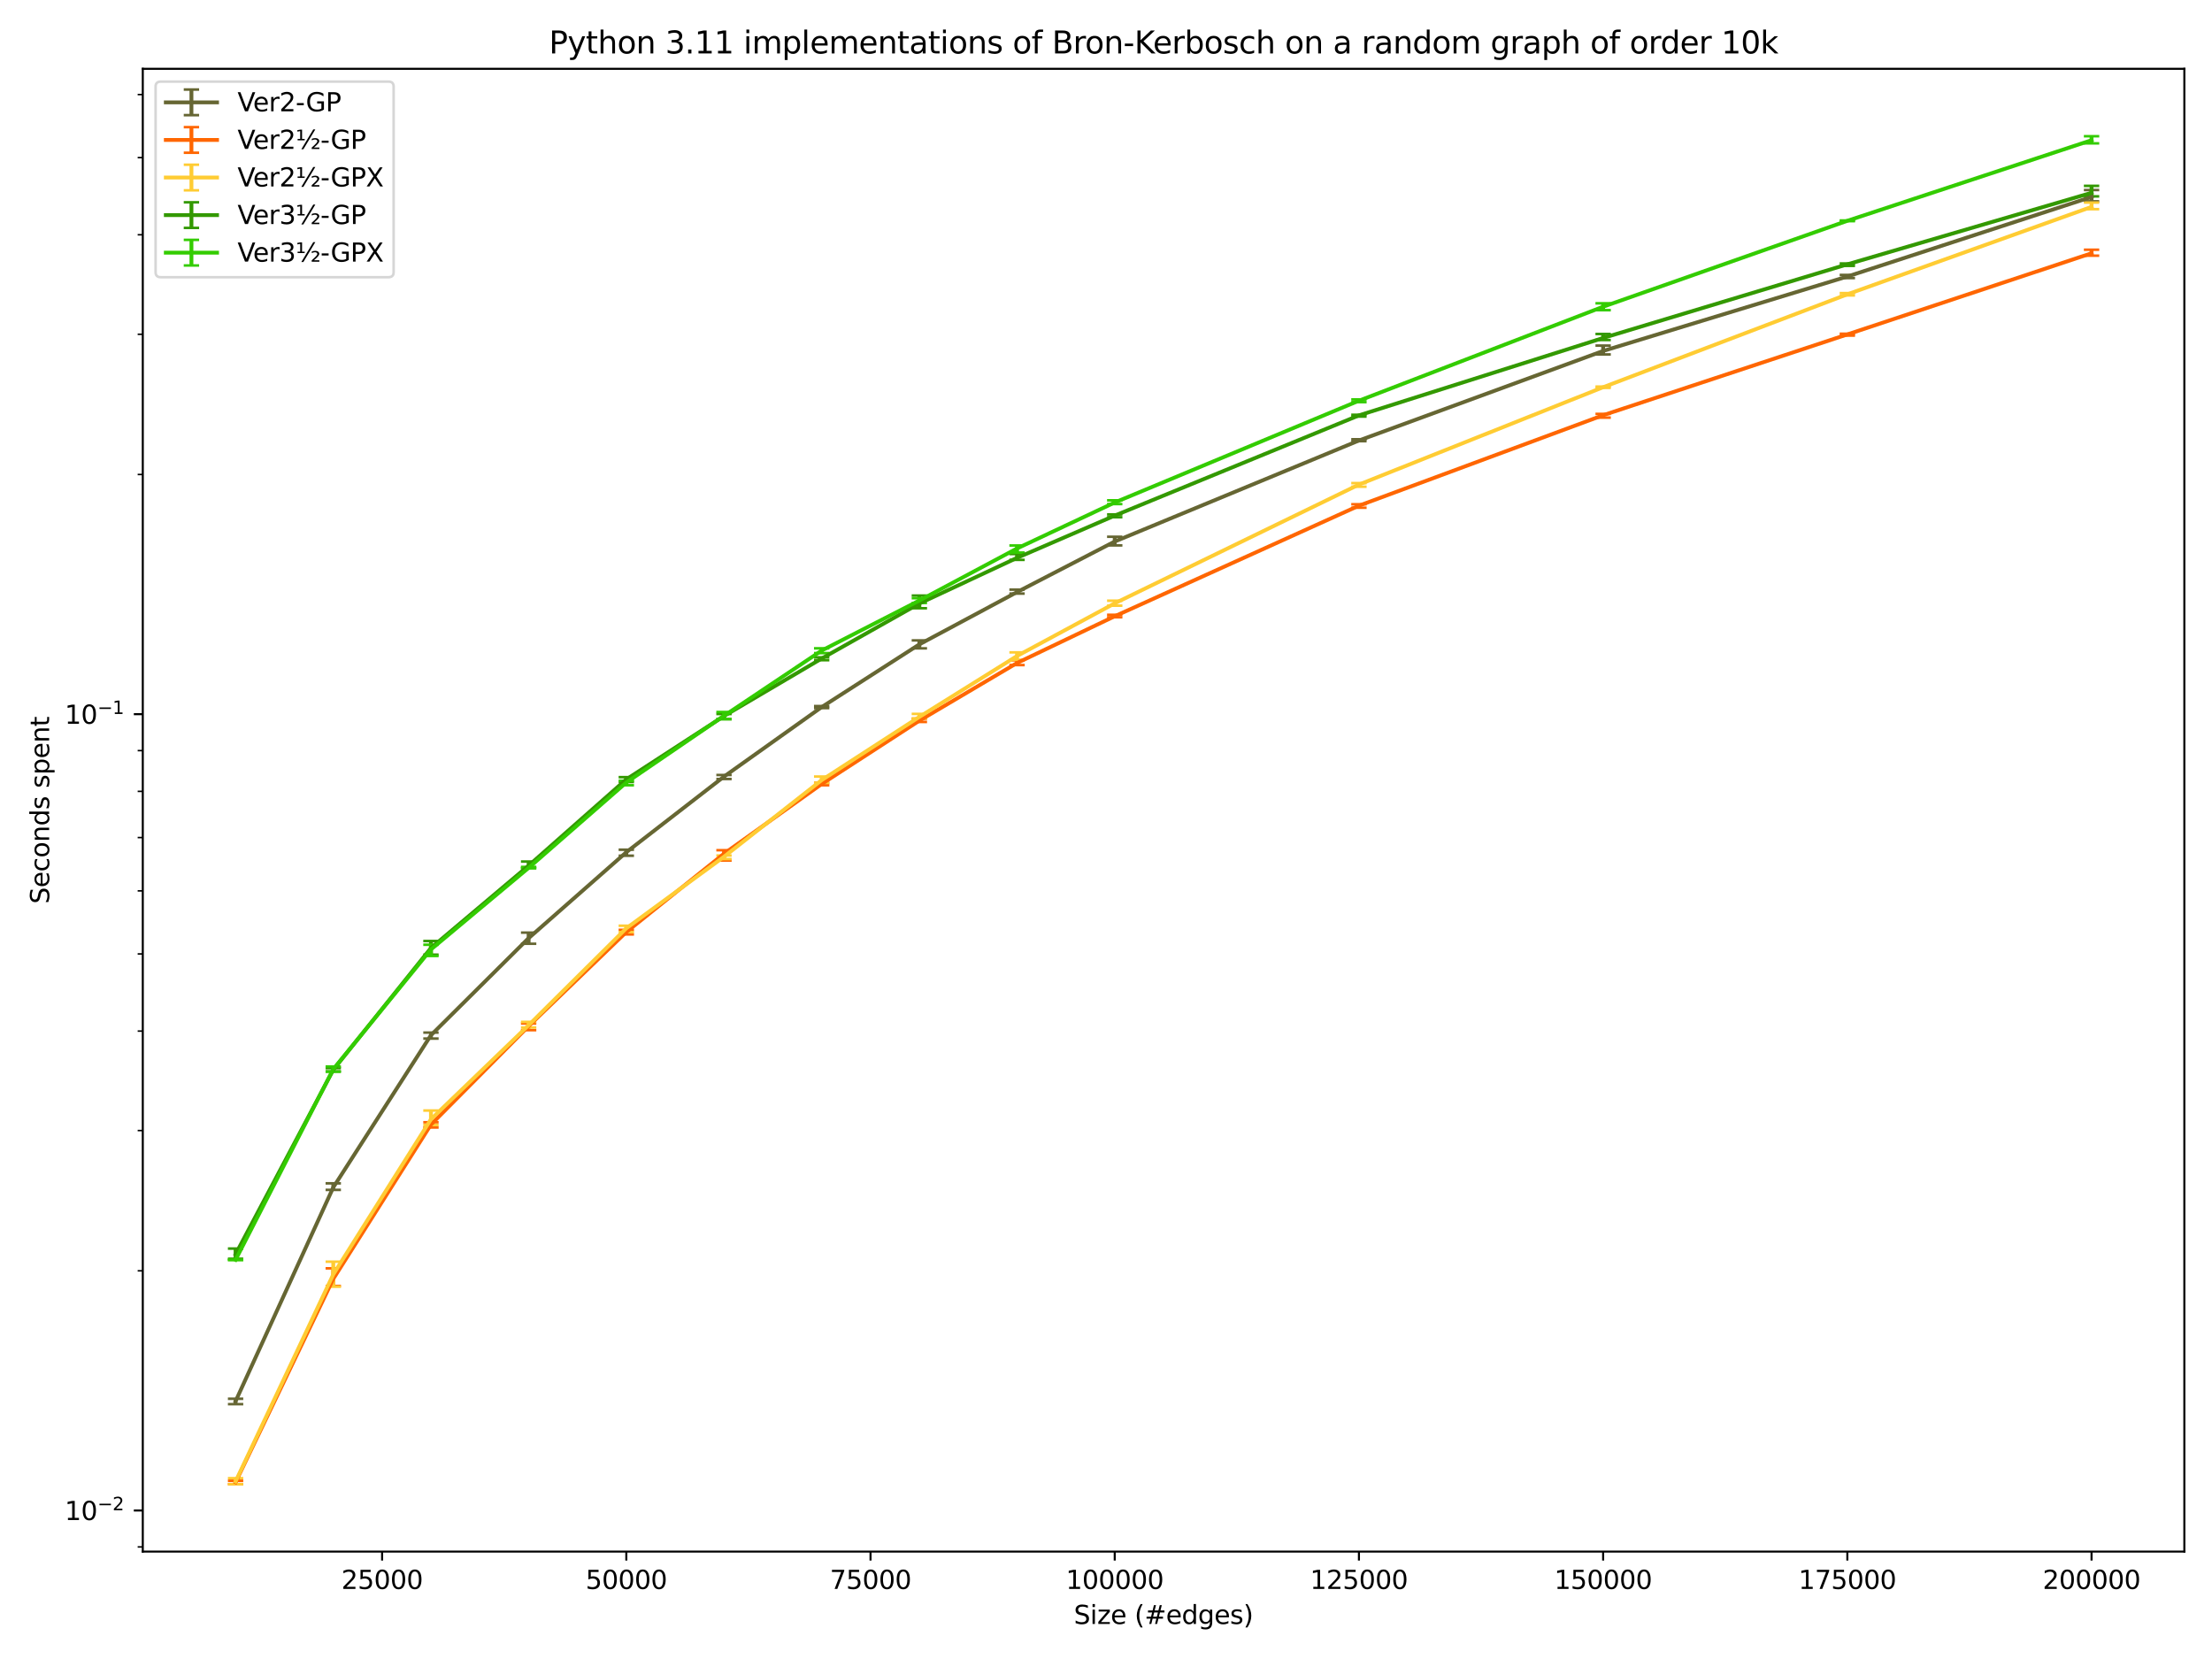<?xml version="1.0" encoding="utf-8" standalone="no"?>
<!DOCTYPE svg PUBLIC "-//W3C//DTD SVG 1.1//EN"
  "http://www.w3.org/Graphics/SVG/1.1/DTD/svg11.dtd">
<svg xmlns:xlink="http://www.w3.org/1999/xlink" width="864pt" height="648pt" viewBox="0 0 864 648" xmlns="http://www.w3.org/2000/svg" version="1.1">
 <defs>
  <style type="text/css">*{stroke-linejoin: round; stroke-linecap: butt}</style>
 </defs>
 <g id="figure_1">
  <g id="patch_1">
   <path d="M 0 648 
L 864 648 
L 864 0 
L 0 0 
z
" style="fill: #ffffff"/>
  </g>
  <g id="axes_1">
   <g id="patch_2">
    <path d="M 55.772 606.04 
L 853.2 606.04 
L 853.2 26.88 
L 55.772 26.88 
z
" style="fill: #ffffff"/>
   </g>
   <g id="matplotlib.axis_1">
    <g id="xtick_1">
     <g id="line2d_1">
      <defs>
       <path id="mc74f61fcfc" d="M 0 0 
L 0 3.5 
" style="stroke: #000000; stroke-width: 0.8"/>
      </defs>
      <g>
       <use xlink:href="#mc74f61fcfc" x="149.25" y="606.04" style="stroke: #000000; stroke-width: 0.8"/>
      </g>
     </g>
     <g id="text_1">
      <!-- 25000 -->
      <g transform="translate(133.344 620.638) scale(0.1 -0.1)">
       <defs>
        <path id="DejaVuSans-32" d="M 1228 531 
L 3431 531 
L 3431 0 
L 469 0 
L 469 531 
Q 828 903 1448 1529 
Q 2069 2156 2228 2338 
Q 2531 2678 2651 2914 
Q 2772 3150 2772 3378 
Q 2772 3750 2511 3984 
Q 2250 4219 1831 4219 
Q 1534 4219 1204 4116 
Q 875 4013 500 3803 
L 500 4441 
Q 881 4594 1212 4672 
Q 1544 4750 1819 4750 
Q 2544 4750 2975 4387 
Q 3406 4025 3406 3419 
Q 3406 3131 3298 2873 
Q 3191 2616 2906 2266 
Q 2828 2175 2409 1742 
Q 1991 1309 1228 531 
z
" transform="scale(0.016)"/>
        <path id="DejaVuSans-35" d="M 691 4666 
L 3169 4666 
L 3169 4134 
L 1269 4134 
L 1269 2991 
Q 1406 3038 1543 3061 
Q 1681 3084 1819 3084 
Q 2600 3084 3056 2656 
Q 3513 2228 3513 1497 
Q 3513 744 3044 326 
Q 2575 -91 1722 -91 
Q 1428 -91 1123 -41 
Q 819 9 494 109 
L 494 744 
Q 775 591 1075 516 
Q 1375 441 1709 441 
Q 2250 441 2565 725 
Q 2881 1009 2881 1497 
Q 2881 1984 2565 2268 
Q 2250 2553 1709 2553 
Q 1456 2553 1204 2497 
Q 953 2441 691 2322 
L 691 4666 
z
" transform="scale(0.016)"/>
        <path id="DejaVuSans-30" d="M 2034 4250 
Q 1547 4250 1301 3770 
Q 1056 3291 1056 2328 
Q 1056 1369 1301 889 
Q 1547 409 2034 409 
Q 2525 409 2770 889 
Q 3016 1369 3016 2328 
Q 3016 3291 2770 3770 
Q 2525 4250 2034 4250 
z
M 2034 4750 
Q 2819 4750 3233 4129 
Q 3647 3509 3647 2328 
Q 3647 1150 3233 529 
Q 2819 -91 2034 -91 
Q 1250 -91 836 529 
Q 422 1150 422 2328 
Q 422 3509 836 4129 
Q 1250 4750 2034 4750 
z
" transform="scale(0.016)"/>
       </defs>
       <use xlink:href="#DejaVuSans-32"/>
       <use xlink:href="#DejaVuSans-35" x="63.623"/>
       <use xlink:href="#DejaVuSans-30" x="127.246"/>
       <use xlink:href="#DejaVuSans-30" x="190.869"/>
       <use xlink:href="#DejaVuSans-30" x="254.492"/>
      </g>
     </g>
    </g>
    <g id="xtick_2">
     <g id="line2d_2">
      <g>
       <use xlink:href="#mc74f61fcfc" x="244.637" y="606.04" style="stroke: #000000; stroke-width: 0.8"/>
      </g>
     </g>
     <g id="text_2">
      <!-- 50000 -->
      <g transform="translate(228.73 620.638) scale(0.1 -0.1)">
       <use xlink:href="#DejaVuSans-35"/>
       <use xlink:href="#DejaVuSans-30" x="63.623"/>
       <use xlink:href="#DejaVuSans-30" x="127.246"/>
       <use xlink:href="#DejaVuSans-30" x="190.869"/>
       <use xlink:href="#DejaVuSans-30" x="254.492"/>
      </g>
     </g>
    </g>
    <g id="xtick_3">
     <g id="line2d_3">
      <g>
       <use xlink:href="#mc74f61fcfc" x="340.023" y="606.04" style="stroke: #000000; stroke-width: 0.8"/>
      </g>
     </g>
     <g id="text_3">
      <!-- 75000 -->
      <g transform="translate(324.116 620.638) scale(0.1 -0.1)">
       <defs>
        <path id="DejaVuSans-37" d="M 525 4666 
L 3525 4666 
L 3525 4397 
L 1831 0 
L 1172 0 
L 2766 4134 
L 525 4134 
L 525 4666 
z
" transform="scale(0.016)"/>
       </defs>
       <use xlink:href="#DejaVuSans-37"/>
       <use xlink:href="#DejaVuSans-35" x="63.623"/>
       <use xlink:href="#DejaVuSans-30" x="127.246"/>
       <use xlink:href="#DejaVuSans-30" x="190.869"/>
       <use xlink:href="#DejaVuSans-30" x="254.492"/>
      </g>
     </g>
    </g>
    <g id="xtick_4">
     <g id="line2d_4">
      <g>
       <use xlink:href="#mc74f61fcfc" x="435.409" y="606.04" style="stroke: #000000; stroke-width: 0.8"/>
      </g>
     </g>
     <g id="text_4">
      <!-- 100000 -->
      <g transform="translate(416.321 620.638) scale(0.1 -0.1)">
       <defs>
        <path id="DejaVuSans-31" d="M 794 531 
L 1825 531 
L 1825 4091 
L 703 3866 
L 703 4441 
L 1819 4666 
L 2450 4666 
L 2450 531 
L 3481 531 
L 3481 0 
L 794 0 
L 794 531 
z
" transform="scale(0.016)"/>
       </defs>
       <use xlink:href="#DejaVuSans-31"/>
       <use xlink:href="#DejaVuSans-30" x="63.623"/>
       <use xlink:href="#DejaVuSans-30" x="127.246"/>
       <use xlink:href="#DejaVuSans-30" x="190.869"/>
       <use xlink:href="#DejaVuSans-30" x="254.492"/>
       <use xlink:href="#DejaVuSans-30" x="318.115"/>
      </g>
     </g>
    </g>
    <g id="xtick_5">
     <g id="line2d_5">
      <g>
       <use xlink:href="#mc74f61fcfc" x="530.795" y="606.04" style="stroke: #000000; stroke-width: 0.8"/>
      </g>
     </g>
     <g id="text_5">
      <!-- 125000 -->
      <g transform="translate(511.707 620.638) scale(0.1 -0.1)">
       <use xlink:href="#DejaVuSans-31"/>
       <use xlink:href="#DejaVuSans-32" x="63.623"/>
       <use xlink:href="#DejaVuSans-35" x="127.246"/>
       <use xlink:href="#DejaVuSans-30" x="190.869"/>
       <use xlink:href="#DejaVuSans-30" x="254.492"/>
       <use xlink:href="#DejaVuSans-30" x="318.115"/>
      </g>
     </g>
    </g>
    <g id="xtick_6">
     <g id="line2d_6">
      <g>
       <use xlink:href="#mc74f61fcfc" x="626.181" y="606.04" style="stroke: #000000; stroke-width: 0.8"/>
      </g>
     </g>
     <g id="text_6">
      <!-- 150000 -->
      <g transform="translate(607.094 620.638) scale(0.1 -0.1)">
       <use xlink:href="#DejaVuSans-31"/>
       <use xlink:href="#DejaVuSans-35" x="63.623"/>
       <use xlink:href="#DejaVuSans-30" x="127.246"/>
       <use xlink:href="#DejaVuSans-30" x="190.869"/>
       <use xlink:href="#DejaVuSans-30" x="254.492"/>
       <use xlink:href="#DejaVuSans-30" x="318.115"/>
      </g>
     </g>
    </g>
    <g id="xtick_7">
     <g id="line2d_7">
      <g>
       <use xlink:href="#mc74f61fcfc" x="721.567" y="606.04" style="stroke: #000000; stroke-width: 0.8"/>
      </g>
     </g>
     <g id="text_7">
      <!-- 175000 -->
      <g transform="translate(702.48 620.638) scale(0.1 -0.1)">
       <use xlink:href="#DejaVuSans-31"/>
       <use xlink:href="#DejaVuSans-37" x="63.623"/>
       <use xlink:href="#DejaVuSans-35" x="127.246"/>
       <use xlink:href="#DejaVuSans-30" x="190.869"/>
       <use xlink:href="#DejaVuSans-30" x="254.492"/>
       <use xlink:href="#DejaVuSans-30" x="318.115"/>
      </g>
     </g>
    </g>
    <g id="xtick_8">
     <g id="line2d_8">
      <g>
       <use xlink:href="#mc74f61fcfc" x="816.953" y="606.04" style="stroke: #000000; stroke-width: 0.8"/>
      </g>
     </g>
     <g id="text_8">
      <!-- 200000 -->
      <g transform="translate(797.866 620.638) scale(0.1 -0.1)">
       <use xlink:href="#DejaVuSans-32"/>
       <use xlink:href="#DejaVuSans-30" x="63.623"/>
       <use xlink:href="#DejaVuSans-30" x="127.246"/>
       <use xlink:href="#DejaVuSans-30" x="190.869"/>
       <use xlink:href="#DejaVuSans-30" x="254.492"/>
       <use xlink:href="#DejaVuSans-30" x="318.115"/>
      </g>
     </g>
    </g>
    <g id="text_9">
     <!-- Size (#edges) -->
     <g transform="translate(419.435 634.317) scale(0.1 -0.1)">
      <defs>
       <path id="DejaVuSans-53" d="M 3425 4513 
L 3425 3897 
Q 3066 4069 2747 4153 
Q 2428 4238 2131 4238 
Q 1616 4238 1336 4038 
Q 1056 3838 1056 3469 
Q 1056 3159 1242 3001 
Q 1428 2844 1947 2747 
L 2328 2669 
Q 3034 2534 3370 2195 
Q 3706 1856 3706 1288 
Q 3706 609 3251 259 
Q 2797 -91 1919 -91 
Q 1588 -91 1214 -16 
Q 841 59 441 206 
L 441 856 
Q 825 641 1194 531 
Q 1563 422 1919 422 
Q 2459 422 2753 634 
Q 3047 847 3047 1241 
Q 3047 1584 2836 1778 
Q 2625 1972 2144 2069 
L 1759 2144 
Q 1053 2284 737 2584 
Q 422 2884 422 3419 
Q 422 4038 858 4394 
Q 1294 4750 2059 4750 
Q 2388 4750 2728 4690 
Q 3069 4631 3425 4513 
z
" transform="scale(0.016)"/>
       <path id="DejaVuSans-69" d="M 603 3500 
L 1178 3500 
L 1178 0 
L 603 0 
L 603 3500 
z
M 603 4863 
L 1178 4863 
L 1178 4134 
L 603 4134 
L 603 4863 
z
" transform="scale(0.016)"/>
       <path id="DejaVuSans-7a" d="M 353 3500 
L 3084 3500 
L 3084 2975 
L 922 459 
L 3084 459 
L 3084 0 
L 275 0 
L 275 525 
L 2438 3041 
L 353 3041 
L 353 3500 
z
" transform="scale(0.016)"/>
       <path id="DejaVuSans-65" d="M 3597 1894 
L 3597 1613 
L 953 1613 
Q 991 1019 1311 708 
Q 1631 397 2203 397 
Q 2534 397 2845 478 
Q 3156 559 3463 722 
L 3463 178 
Q 3153 47 2828 -22 
Q 2503 -91 2169 -91 
Q 1331 -91 842 396 
Q 353 884 353 1716 
Q 353 2575 817 3079 
Q 1281 3584 2069 3584 
Q 2775 3584 3186 3129 
Q 3597 2675 3597 1894 
z
M 3022 2063 
Q 3016 2534 2758 2815 
Q 2500 3097 2075 3097 
Q 1594 3097 1305 2825 
Q 1016 2553 972 2059 
L 3022 2063 
z
" transform="scale(0.016)"/>
       <path id="DejaVuSans-20" transform="scale(0.016)"/>
       <path id="DejaVuSans-28" d="M 1984 4856 
Q 1566 4138 1362 3434 
Q 1159 2731 1159 2009 
Q 1159 1288 1364 580 
Q 1569 -128 1984 -844 
L 1484 -844 
Q 1016 -109 783 600 
Q 550 1309 550 2009 
Q 550 2706 781 3412 
Q 1013 4119 1484 4856 
L 1984 4856 
z
" transform="scale(0.016)"/>
       <path id="DejaVuSans-23" d="M 3272 2816 
L 2363 2816 
L 2100 1772 
L 3016 1772 
L 3272 2816 
z
M 2803 4594 
L 2478 3297 
L 3391 3297 
L 3719 4594 
L 4219 4594 
L 3897 3297 
L 4872 3297 
L 4872 2816 
L 3775 2816 
L 3519 1772 
L 4513 1772 
L 4513 1294 
L 3397 1294 
L 3072 0 
L 2572 0 
L 2894 1294 
L 1978 1294 
L 1656 0 
L 1153 0 
L 1478 1294 
L 494 1294 
L 494 1772 
L 1594 1772 
L 1856 2816 
L 850 2816 
L 850 3297 
L 1978 3297 
L 2297 4594 
L 2803 4594 
z
" transform="scale(0.016)"/>
       <path id="DejaVuSans-64" d="M 2906 2969 
L 2906 4863 
L 3481 4863 
L 3481 0 
L 2906 0 
L 2906 525 
Q 2725 213 2448 61 
Q 2172 -91 1784 -91 
Q 1150 -91 751 415 
Q 353 922 353 1747 
Q 353 2572 751 3078 
Q 1150 3584 1784 3584 
Q 2172 3584 2448 3432 
Q 2725 3281 2906 2969 
z
M 947 1747 
Q 947 1113 1208 752 
Q 1469 391 1925 391 
Q 2381 391 2643 752 
Q 2906 1113 2906 1747 
Q 2906 2381 2643 2742 
Q 2381 3103 1925 3103 
Q 1469 3103 1208 2742 
Q 947 2381 947 1747 
z
" transform="scale(0.016)"/>
       <path id="DejaVuSans-67" d="M 2906 1791 
Q 2906 2416 2648 2759 
Q 2391 3103 1925 3103 
Q 1463 3103 1205 2759 
Q 947 2416 947 1791 
Q 947 1169 1205 825 
Q 1463 481 1925 481 
Q 2391 481 2648 825 
Q 2906 1169 2906 1791 
z
M 3481 434 
Q 3481 -459 3084 -895 
Q 2688 -1331 1869 -1331 
Q 1566 -1331 1297 -1286 
Q 1028 -1241 775 -1147 
L 775 -588 
Q 1028 -725 1275 -790 
Q 1522 -856 1778 -856 
Q 2344 -856 2625 -561 
Q 2906 -266 2906 331 
L 2906 616 
Q 2728 306 2450 153 
Q 2172 0 1784 0 
Q 1141 0 747 490 
Q 353 981 353 1791 
Q 353 2603 747 3093 
Q 1141 3584 1784 3584 
Q 2172 3584 2450 3431 
Q 2728 3278 2906 2969 
L 2906 3500 
L 3481 3500 
L 3481 434 
z
" transform="scale(0.016)"/>
       <path id="DejaVuSans-73" d="M 2834 3397 
L 2834 2853 
Q 2591 2978 2328 3040 
Q 2066 3103 1784 3103 
Q 1356 3103 1142 2972 
Q 928 2841 928 2578 
Q 928 2378 1081 2264 
Q 1234 2150 1697 2047 
L 1894 2003 
Q 2506 1872 2764 1633 
Q 3022 1394 3022 966 
Q 3022 478 2636 193 
Q 2250 -91 1575 -91 
Q 1294 -91 989 -36 
Q 684 19 347 128 
L 347 722 
Q 666 556 975 473 
Q 1284 391 1588 391 
Q 1994 391 2212 530 
Q 2431 669 2431 922 
Q 2431 1156 2273 1281 
Q 2116 1406 1581 1522 
L 1381 1569 
Q 847 1681 609 1914 
Q 372 2147 372 2553 
Q 372 3047 722 3315 
Q 1072 3584 1716 3584 
Q 2034 3584 2315 3537 
Q 2597 3491 2834 3397 
z
" transform="scale(0.016)"/>
       <path id="DejaVuSans-29" d="M 513 4856 
L 1013 4856 
Q 1481 4119 1714 3412 
Q 1947 2706 1947 2009 
Q 1947 1309 1714 600 
Q 1481 -109 1013 -844 
L 513 -844 
Q 928 -128 1133 580 
Q 1338 1288 1338 2009 
Q 1338 2731 1133 3434 
Q 928 4138 513 4856 
z
" transform="scale(0.016)"/>
      </defs>
      <use xlink:href="#DejaVuSans-53"/>
      <use xlink:href="#DejaVuSans-69" x="63.477"/>
      <use xlink:href="#DejaVuSans-7a" x="91.26"/>
      <use xlink:href="#DejaVuSans-65" x="143.75"/>
      <use xlink:href="#DejaVuSans-20" x="205.273"/>
      <use xlink:href="#DejaVuSans-28" x="237.061"/>
      <use xlink:href="#DejaVuSans-23" x="276.074"/>
      <use xlink:href="#DejaVuSans-65" x="359.863"/>
      <use xlink:href="#DejaVuSans-64" x="421.387"/>
      <use xlink:href="#DejaVuSans-67" x="484.863"/>
      <use xlink:href="#DejaVuSans-65" x="548.34"/>
      <use xlink:href="#DejaVuSans-73" x="609.863"/>
      <use xlink:href="#DejaVuSans-29" x="661.963"/>
     </g>
    </g>
   </g>
   <g id="matplotlib.axis_2">
    <g id="ytick_1">
     <g id="line2d_9">
      <defs>
       <path id="m7eb1c47a8f" d="M 0 0 
L -3.5 0 
" style="stroke: #000000; stroke-width: 0.8"/>
      </defs>
      <g>
       <use xlink:href="#m7eb1c47a8f" x="55.772" y="589.995" style="stroke: #000000; stroke-width: 0.8"/>
      </g>
     </g>
     <g id="text_10">
      <!-- $\mathdefault{10^{-2}}$ -->
      <g transform="translate(25.272 593.795) scale(0.1 -0.1)">
       <defs>
        <path id="DejaVuSans-2212" d="M 678 2272 
L 4684 2272 
L 4684 1741 
L 678 1741 
L 678 2272 
z
" transform="scale(0.016)"/>
       </defs>
       <use xlink:href="#DejaVuSans-31" transform="translate(0 0.766)"/>
       <use xlink:href="#DejaVuSans-30" transform="translate(63.623 0.766)"/>
       <use xlink:href="#DejaVuSans-2212" transform="translate(128.203 39.047) scale(0.7)"/>
       <use xlink:href="#DejaVuSans-32" transform="translate(186.855 39.047) scale(0.7)"/>
      </g>
     </g>
    </g>
    <g id="ytick_2">
     <g id="line2d_10">
      <g>
       <use xlink:href="#m7eb1c47a8f" x="55.772" y="278.963" style="stroke: #000000; stroke-width: 0.8"/>
      </g>
     </g>
     <g id="text_11">
      <!-- $\mathdefault{10^{-1}}$ -->
      <g transform="translate(25.272 282.762) scale(0.1 -0.1)">
       <use xlink:href="#DejaVuSans-31" transform="translate(0 0.684)"/>
       <use xlink:href="#DejaVuSans-30" transform="translate(63.623 0.684)"/>
       <use xlink:href="#DejaVuSans-2212" transform="translate(128.203 38.966) scale(0.7)"/>
       <use xlink:href="#DejaVuSans-31" transform="translate(186.855 38.966) scale(0.7)"/>
      </g>
     </g>
    </g>
    <g id="ytick_3">
     <g id="line2d_11">
      <defs>
       <path id="m4ace82f8a3" d="M 0 0 
L -2 0 
" style="stroke: #000000; stroke-width: 0.6"/>
      </defs>
      <g>
       <use xlink:href="#m4ace82f8a3" x="55.772" y="604.227" style="stroke: #000000; stroke-width: 0.6"/>
      </g>
     </g>
    </g>
    <g id="ytick_4">
     <g id="line2d_12">
      <g>
       <use xlink:href="#m4ace82f8a3" x="55.772" y="496.365" style="stroke: #000000; stroke-width: 0.6"/>
      </g>
     </g>
    </g>
    <g id="ytick_5">
     <g id="line2d_13">
      <g>
       <use xlink:href="#m4ace82f8a3" x="55.772" y="441.595" style="stroke: #000000; stroke-width: 0.6"/>
      </g>
     </g>
    </g>
    <g id="ytick_6">
     <g id="line2d_14">
      <g>
       <use xlink:href="#m4ace82f8a3" x="55.772" y="402.735" style="stroke: #000000; stroke-width: 0.6"/>
      </g>
     </g>
    </g>
    <g id="ytick_7">
     <g id="line2d_15">
      <g>
       <use xlink:href="#m4ace82f8a3" x="55.772" y="372.593" style="stroke: #000000; stroke-width: 0.6"/>
      </g>
     </g>
    </g>
    <g id="ytick_8">
     <g id="line2d_16">
      <g>
       <use xlink:href="#m4ace82f8a3" x="55.772" y="347.965" style="stroke: #000000; stroke-width: 0.6"/>
      </g>
     </g>
    </g>
    <g id="ytick_9">
     <g id="line2d_17">
      <g>
       <use xlink:href="#m4ace82f8a3" x="55.772" y="327.142" style="stroke: #000000; stroke-width: 0.6"/>
      </g>
     </g>
    </g>
    <g id="ytick_10">
     <g id="line2d_18">
      <g>
       <use xlink:href="#m4ace82f8a3" x="55.772" y="309.105" style="stroke: #000000; stroke-width: 0.6"/>
      </g>
     </g>
    </g>
    <g id="ytick_11">
     <g id="line2d_19">
      <g>
       <use xlink:href="#m4ace82f8a3" x="55.772" y="293.195" style="stroke: #000000; stroke-width: 0.6"/>
      </g>
     </g>
    </g>
    <g id="ytick_12">
     <g id="line2d_20">
      <g>
       <use xlink:href="#m4ace82f8a3" x="55.772" y="185.333" style="stroke: #000000; stroke-width: 0.6"/>
      </g>
     </g>
    </g>
    <g id="ytick_13">
     <g id="line2d_21">
      <g>
       <use xlink:href="#m4ace82f8a3" x="55.772" y="130.562" style="stroke: #000000; stroke-width: 0.6"/>
      </g>
     </g>
    </g>
    <g id="ytick_14">
     <g id="line2d_22">
      <g>
       <use xlink:href="#m4ace82f8a3" x="55.772" y="91.702" style="stroke: #000000; stroke-width: 0.6"/>
      </g>
     </g>
    </g>
    <g id="ytick_15">
     <g id="line2d_23">
      <g>
       <use xlink:href="#m4ace82f8a3" x="55.772" y="61.56" style="stroke: #000000; stroke-width: 0.6"/>
      </g>
     </g>
    </g>
    <g id="ytick_16">
     <g id="line2d_24">
      <g>
       <use xlink:href="#m4ace82f8a3" x="55.772" y="36.932" style="stroke: #000000; stroke-width: 0.6"/>
      </g>
     </g>
    </g>
    <g id="text_12">
     <!-- Seconds spent -->
     <g transform="translate(19.192 353.04) rotate(-90) scale(0.1 -0.1)">
      <defs>
       <path id="DejaVuSans-63" d="M 3122 3366 
L 3122 2828 
Q 2878 2963 2633 3030 
Q 2388 3097 2138 3097 
Q 1578 3097 1268 2742 
Q 959 2388 959 1747 
Q 959 1106 1268 751 
Q 1578 397 2138 397 
Q 2388 397 2633 464 
Q 2878 531 3122 666 
L 3122 134 
Q 2881 22 2623 -34 
Q 2366 -91 2075 -91 
Q 1284 -91 818 406 
Q 353 903 353 1747 
Q 353 2603 823 3093 
Q 1294 3584 2113 3584 
Q 2378 3584 2631 3529 
Q 2884 3475 3122 3366 
z
" transform="scale(0.016)"/>
       <path id="DejaVuSans-6f" d="M 1959 3097 
Q 1497 3097 1228 2736 
Q 959 2375 959 1747 
Q 959 1119 1226 758 
Q 1494 397 1959 397 
Q 2419 397 2687 759 
Q 2956 1122 2956 1747 
Q 2956 2369 2687 2733 
Q 2419 3097 1959 3097 
z
M 1959 3584 
Q 2709 3584 3137 3096 
Q 3566 2609 3566 1747 
Q 3566 888 3137 398 
Q 2709 -91 1959 -91 
Q 1206 -91 779 398 
Q 353 888 353 1747 
Q 353 2609 779 3096 
Q 1206 3584 1959 3584 
z
" transform="scale(0.016)"/>
       <path id="DejaVuSans-6e" d="M 3513 2113 
L 3513 0 
L 2938 0 
L 2938 2094 
Q 2938 2591 2744 2837 
Q 2550 3084 2163 3084 
Q 1697 3084 1428 2787 
Q 1159 2491 1159 1978 
L 1159 0 
L 581 0 
L 581 3500 
L 1159 3500 
L 1159 2956 
Q 1366 3272 1645 3428 
Q 1925 3584 2291 3584 
Q 2894 3584 3203 3211 
Q 3513 2838 3513 2113 
z
" transform="scale(0.016)"/>
       <path id="DejaVuSans-70" d="M 1159 525 
L 1159 -1331 
L 581 -1331 
L 581 3500 
L 1159 3500 
L 1159 2969 
Q 1341 3281 1617 3432 
Q 1894 3584 2278 3584 
Q 2916 3584 3314 3078 
Q 3713 2572 3713 1747 
Q 3713 922 3314 415 
Q 2916 -91 2278 -91 
Q 1894 -91 1617 61 
Q 1341 213 1159 525 
z
M 3116 1747 
Q 3116 2381 2855 2742 
Q 2594 3103 2138 3103 
Q 1681 3103 1420 2742 
Q 1159 2381 1159 1747 
Q 1159 1113 1420 752 
Q 1681 391 2138 391 
Q 2594 391 2855 752 
Q 3116 1113 3116 1747 
z
" transform="scale(0.016)"/>
       <path id="DejaVuSans-74" d="M 1172 4494 
L 1172 3500 
L 2356 3500 
L 2356 3053 
L 1172 3053 
L 1172 1153 
Q 1172 725 1289 603 
Q 1406 481 1766 481 
L 2356 481 
L 2356 0 
L 1766 0 
Q 1100 0 847 248 
Q 594 497 594 1153 
L 594 3053 
L 172 3053 
L 172 3500 
L 594 3500 
L 594 4494 
L 1172 4494 
z
" transform="scale(0.016)"/>
      </defs>
      <use xlink:href="#DejaVuSans-53"/>
      <use xlink:href="#DejaVuSans-65" x="63.477"/>
      <use xlink:href="#DejaVuSans-63" x="125"/>
      <use xlink:href="#DejaVuSans-6f" x="179.98"/>
      <use xlink:href="#DejaVuSans-6e" x="241.162"/>
      <use xlink:href="#DejaVuSans-64" x="304.541"/>
      <use xlink:href="#DejaVuSans-73" x="368.018"/>
      <use xlink:href="#DejaVuSans-20" x="420.117"/>
      <use xlink:href="#DejaVuSans-73" x="451.904"/>
      <use xlink:href="#DejaVuSans-70" x="504.004"/>
      <use xlink:href="#DejaVuSans-65" x="567.48"/>
      <use xlink:href="#DejaVuSans-6e" x="629.004"/>
      <use xlink:href="#DejaVuSans-74" x="692.383"/>
     </g>
    </g>
   </g>
   <g id="LineCollection_1">
    <path d="M 92.019 548.45 
L 92.019 546.344 
" clip-path="url(#p731d2cf84c)" style="fill: none; stroke: #666633; stroke-width: 1.5"/>
    <path d="M 130.173 464.759 
L 130.173 462.204 
" clip-path="url(#p731d2cf84c)" style="fill: none; stroke: #666633; stroke-width: 1.5"/>
    <path d="M 168.328 405.665 
L 168.328 403.323 
" clip-path="url(#p731d2cf84c)" style="fill: none; stroke: #666633; stroke-width: 1.5"/>
    <path d="M 206.482 368.624 
L 206.482 364.268 
" clip-path="url(#p731d2cf84c)" style="fill: none; stroke: #666633; stroke-width: 1.5"/>
    <path d="M 244.637 334.244 
L 244.637 331.89 
" clip-path="url(#p731d2cf84c)" style="fill: none; stroke: #666633; stroke-width: 1.5"/>
    <path d="M 282.791 304.284 
L 282.791 302.71 
" clip-path="url(#p731d2cf84c)" style="fill: none; stroke: #666633; stroke-width: 1.5"/>
    <path d="M 320.945 276.569 
L 320.945 275.782 
" clip-path="url(#p731d2cf84c)" style="fill: none; stroke: #666633; stroke-width: 1.5"/>
    <path d="M 359.1 253.237 
L 359.1 250.127 
" clip-path="url(#p731d2cf84c)" style="fill: none; stroke: #666633; stroke-width: 1.5"/>
    <path d="M 397.254 231.849 
L 397.254 230.306 
" clip-path="url(#p731d2cf84c)" style="fill: none; stroke: #666633; stroke-width: 1.5"/>
    <path d="M 435.409 213.035 
L 435.409 209.654 
" clip-path="url(#p731d2cf84c)" style="fill: none; stroke: #666633; stroke-width: 1.5"/>
    <path d="M 530.795 172.331 
L 530.795 171.567 
" clip-path="url(#p731d2cf84c)" style="fill: none; stroke: #666633; stroke-width: 1.5"/>
    <path d="M 626.181 138.444 
L 626.181 134.988 
" clip-path="url(#p731d2cf84c)" style="fill: none; stroke: #666633; stroke-width: 1.5"/>
    <path d="M 721.567 108.629 
L 721.567 107.379 
" clip-path="url(#p731d2cf84c)" style="fill: none; stroke: #666633; stroke-width: 1.5"/>
    <path d="M 816.953 78.622 
L 816.953 74.222 
" clip-path="url(#p731d2cf84c)" style="fill: none; stroke: #666633; stroke-width: 1.5"/>
   </g>
   <g id="line2d_25">
    <defs>
     <path id="ma5588cdb3d" d="M 3 0 
L -3 -0 
" style="stroke: #666633"/>
    </defs>
    <g clip-path="url(#p731d2cf84c)">
     <use xlink:href="#ma5588cdb3d" x="92.019" y="548.45" style="fill: #666633; stroke: #666633"/>
     <use xlink:href="#ma5588cdb3d" x="130.173" y="464.759" style="fill: #666633; stroke: #666633"/>
     <use xlink:href="#ma5588cdb3d" x="168.328" y="405.665" style="fill: #666633; stroke: #666633"/>
     <use xlink:href="#ma5588cdb3d" x="206.482" y="368.624" style="fill: #666633; stroke: #666633"/>
     <use xlink:href="#ma5588cdb3d" x="244.637" y="334.244" style="fill: #666633; stroke: #666633"/>
     <use xlink:href="#ma5588cdb3d" x="282.791" y="304.284" style="fill: #666633; stroke: #666633"/>
     <use xlink:href="#ma5588cdb3d" x="320.945" y="276.569" style="fill: #666633; stroke: #666633"/>
     <use xlink:href="#ma5588cdb3d" x="359.1" y="253.237" style="fill: #666633; stroke: #666633"/>
     <use xlink:href="#ma5588cdb3d" x="397.254" y="231.849" style="fill: #666633; stroke: #666633"/>
     <use xlink:href="#ma5588cdb3d" x="435.409" y="213.035" style="fill: #666633; stroke: #666633"/>
     <use xlink:href="#ma5588cdb3d" x="530.795" y="172.331" style="fill: #666633; stroke: #666633"/>
     <use xlink:href="#ma5588cdb3d" x="626.181" y="138.444" style="fill: #666633; stroke: #666633"/>
     <use xlink:href="#ma5588cdb3d" x="721.567" y="108.629" style="fill: #666633; stroke: #666633"/>
     <use xlink:href="#ma5588cdb3d" x="816.953" y="78.622" style="fill: #666633; stroke: #666633"/>
    </g>
   </g>
   <g id="line2d_26">
    <g clip-path="url(#p731d2cf84c)">
     <use xlink:href="#ma5588cdb3d" x="92.019" y="546.344" style="fill: #666633; stroke: #666633"/>
     <use xlink:href="#ma5588cdb3d" x="130.173" y="462.204" style="fill: #666633; stroke: #666633"/>
     <use xlink:href="#ma5588cdb3d" x="168.328" y="403.323" style="fill: #666633; stroke: #666633"/>
     <use xlink:href="#ma5588cdb3d" x="206.482" y="364.268" style="fill: #666633; stroke: #666633"/>
     <use xlink:href="#ma5588cdb3d" x="244.637" y="331.89" style="fill: #666633; stroke: #666633"/>
     <use xlink:href="#ma5588cdb3d" x="282.791" y="302.71" style="fill: #666633; stroke: #666633"/>
     <use xlink:href="#ma5588cdb3d" x="320.945" y="275.782" style="fill: #666633; stroke: #666633"/>
     <use xlink:href="#ma5588cdb3d" x="359.1" y="250.127" style="fill: #666633; stroke: #666633"/>
     <use xlink:href="#ma5588cdb3d" x="397.254" y="230.306" style="fill: #666633; stroke: #666633"/>
     <use xlink:href="#ma5588cdb3d" x="435.409" y="209.654" style="fill: #666633; stroke: #666633"/>
     <use xlink:href="#ma5588cdb3d" x="530.795" y="171.567" style="fill: #666633; stroke: #666633"/>
     <use xlink:href="#ma5588cdb3d" x="626.181" y="134.988" style="fill: #666633; stroke: #666633"/>
     <use xlink:href="#ma5588cdb3d" x="721.567" y="107.379" style="fill: #666633; stroke: #666633"/>
     <use xlink:href="#ma5588cdb3d" x="816.953" y="74.222" style="fill: #666633; stroke: #666633"/>
    </g>
   </g>
   <g id="LineCollection_2">
    <path d="M 92.019 579.669 
L 92.019 578.371 
" clip-path="url(#p731d2cf84c)" style="fill: none; stroke: #ff6600; stroke-width: 1.5"/>
    <path d="M 130.173 502.291 
L 130.173 495.406 
" clip-path="url(#p731d2cf84c)" style="fill: none; stroke: #ff6600; stroke-width: 1.5"/>
    <path d="M 168.328 440.402 
L 168.328 438.353 
" clip-path="url(#p731d2cf84c)" style="fill: none; stroke: #ff6600; stroke-width: 1.5"/>
    <path d="M 206.482 402.381 
L 206.482 399.776 
" clip-path="url(#p731d2cf84c)" style="fill: none; stroke: #ff6600; stroke-width: 1.5"/>
    <path d="M 244.637 364.987 
L 244.637 363.184 
" clip-path="url(#p731d2cf84c)" style="fill: none; stroke: #ff6600; stroke-width: 1.5"/>
    <path d="M 282.791 336.121 
L 282.791 332.092 
" clip-path="url(#p731d2cf84c)" style="fill: none; stroke: #ff6600; stroke-width: 1.5"/>
    <path d="M 320.945 306.727 
L 320.945 305.75 
" clip-path="url(#p731d2cf84c)" style="fill: none; stroke: #ff6600; stroke-width: 1.5"/>
    <path d="M 359.1 281.989 
L 359.1 280.707 
" clip-path="url(#p731d2cf84c)" style="fill: none; stroke: #ff6600; stroke-width: 1.5"/>
    <path d="M 397.254 259.772 
L 397.254 257.924 
" clip-path="url(#p731d2cf84c)" style="fill: none; stroke: #ff6600; stroke-width: 1.5"/>
    <path d="M 435.409 241.098 
L 435.409 240.137 
" clip-path="url(#p731d2cf84c)" style="fill: none; stroke: #ff6600; stroke-width: 1.5"/>
    <path d="M 530.795 198.315 
L 530.795 196.959 
" clip-path="url(#p731d2cf84c)" style="fill: none; stroke: #ff6600; stroke-width: 1.5"/>
    <path d="M 626.181 163.119 
L 626.181 161.667 
" clip-path="url(#p731d2cf84c)" style="fill: none; stroke: #ff6600; stroke-width: 1.5"/>
    <path d="M 721.567 131.091 
L 721.567 130.36 
" clip-path="url(#p731d2cf84c)" style="fill: none; stroke: #ff6600; stroke-width: 1.5"/>
    <path d="M 816.953 99.87 
L 816.953 97.537 
" clip-path="url(#p731d2cf84c)" style="fill: none; stroke: #ff6600; stroke-width: 1.5"/>
   </g>
   <g id="line2d_27">
    <defs>
     <path id="m643b099e1e" d="M 3 0 
L -3 -0 
" style="stroke: #ff6600"/>
    </defs>
    <g clip-path="url(#p731d2cf84c)">
     <use xlink:href="#m643b099e1e" x="92.019" y="579.669" style="fill: #ff6600; stroke: #ff6600"/>
     <use xlink:href="#m643b099e1e" x="130.173" y="502.291" style="fill: #ff6600; stroke: #ff6600"/>
     <use xlink:href="#m643b099e1e" x="168.328" y="440.402" style="fill: #ff6600; stroke: #ff6600"/>
     <use xlink:href="#m643b099e1e" x="206.482" y="402.381" style="fill: #ff6600; stroke: #ff6600"/>
     <use xlink:href="#m643b099e1e" x="244.637" y="364.987" style="fill: #ff6600; stroke: #ff6600"/>
     <use xlink:href="#m643b099e1e" x="282.791" y="336.121" style="fill: #ff6600; stroke: #ff6600"/>
     <use xlink:href="#m643b099e1e" x="320.945" y="306.727" style="fill: #ff6600; stroke: #ff6600"/>
     <use xlink:href="#m643b099e1e" x="359.1" y="281.989" style="fill: #ff6600; stroke: #ff6600"/>
     <use xlink:href="#m643b099e1e" x="397.254" y="259.772" style="fill: #ff6600; stroke: #ff6600"/>
     <use xlink:href="#m643b099e1e" x="435.409" y="241.098" style="fill: #ff6600; stroke: #ff6600"/>
     <use xlink:href="#m643b099e1e" x="530.795" y="198.315" style="fill: #ff6600; stroke: #ff6600"/>
     <use xlink:href="#m643b099e1e" x="626.181" y="163.119" style="fill: #ff6600; stroke: #ff6600"/>
     <use xlink:href="#m643b099e1e" x="721.567" y="131.091" style="fill: #ff6600; stroke: #ff6600"/>
     <use xlink:href="#m643b099e1e" x="816.953" y="99.87" style="fill: #ff6600; stroke: #ff6600"/>
    </g>
   </g>
   <g id="line2d_28">
    <g clip-path="url(#p731d2cf84c)">
     <use xlink:href="#m643b099e1e" x="92.019" y="578.371" style="fill: #ff6600; stroke: #ff6600"/>
     <use xlink:href="#m643b099e1e" x="130.173" y="495.406" style="fill: #ff6600; stroke: #ff6600"/>
     <use xlink:href="#m643b099e1e" x="168.328" y="438.353" style="fill: #ff6600; stroke: #ff6600"/>
     <use xlink:href="#m643b099e1e" x="206.482" y="399.776" style="fill: #ff6600; stroke: #ff6600"/>
     <use xlink:href="#m643b099e1e" x="244.637" y="363.184" style="fill: #ff6600; stroke: #ff6600"/>
     <use xlink:href="#m643b099e1e" x="282.791" y="332.092" style="fill: #ff6600; stroke: #ff6600"/>
     <use xlink:href="#m643b099e1e" x="320.945" y="305.75" style="fill: #ff6600; stroke: #ff6600"/>
     <use xlink:href="#m643b099e1e" x="359.1" y="280.707" style="fill: #ff6600; stroke: #ff6600"/>
     <use xlink:href="#m643b099e1e" x="397.254" y="257.924" style="fill: #ff6600; stroke: #ff6600"/>
     <use xlink:href="#m643b099e1e" x="435.409" y="240.137" style="fill: #ff6600; stroke: #ff6600"/>
     <use xlink:href="#m643b099e1e" x="530.795" y="196.959" style="fill: #ff6600; stroke: #ff6600"/>
     <use xlink:href="#m643b099e1e" x="626.181" y="161.667" style="fill: #ff6600; stroke: #ff6600"/>
     <use xlink:href="#m643b099e1e" x="721.567" y="130.36" style="fill: #ff6600; stroke: #ff6600"/>
     <use xlink:href="#m643b099e1e" x="816.953" y="97.537" style="fill: #ff6600; stroke: #ff6600"/>
    </g>
   </g>
   <g id="LineCollection_3">
    <path d="M 92.019 579.715 
L 92.019 577.367 
" clip-path="url(#p731d2cf84c)" style="fill: none; stroke: #ffcc33; stroke-width: 1.5"/>
    <path d="M 130.173 502.574 
L 130.173 492.818 
" clip-path="url(#p731d2cf84c)" style="fill: none; stroke: #ffcc33; stroke-width: 1.5"/>
    <path d="M 168.328 439.421 
L 168.328 433.772 
" clip-path="url(#p731d2cf84c)" style="fill: none; stroke: #ffcc33; stroke-width: 1.5"/>
    <path d="M 206.482 401.342 
L 206.482 399.145 
" clip-path="url(#p731d2cf84c)" style="fill: none; stroke: #ffcc33; stroke-width: 1.5"/>
    <path d="M 244.637 364.085 
L 244.637 361.593 
" clip-path="url(#p731d2cf84c)" style="fill: none; stroke: #ffcc33; stroke-width: 1.5"/>
    <path d="M 282.791 335.562 
L 282.791 334.166 
" clip-path="url(#p731d2cf84c)" style="fill: none; stroke: #ffcc33; stroke-width: 1.5"/>
    <path d="M 320.945 305.78 
L 320.945 303.316 
" clip-path="url(#p731d2cf84c)" style="fill: none; stroke: #ffcc33; stroke-width: 1.5"/>
    <path d="M 359.1 280.638 
L 359.1 278.841 
" clip-path="url(#p731d2cf84c)" style="fill: none; stroke: #ffcc33; stroke-width: 1.5"/>
    <path d="M 397.254 257.743 
L 397.254 254.805 
" clip-path="url(#p731d2cf84c)" style="fill: none; stroke: #ffcc33; stroke-width: 1.5"/>
    <path d="M 435.409 236.578 
L 435.409 234.64 
" clip-path="url(#p731d2cf84c)" style="fill: none; stroke: #ffcc33; stroke-width: 1.5"/>
    <path d="M 530.795 190.116 
L 530.795 188.698 
" clip-path="url(#p731d2cf84c)" style="fill: none; stroke: #ffcc33; stroke-width: 1.5"/>
    <path d="M 626.181 151.49 
L 626.181 150.987 
" clip-path="url(#p731d2cf84c)" style="fill: none; stroke: #ffcc33; stroke-width: 1.5"/>
    <path d="M 721.567 115.4 
L 721.567 114.468 
" clip-path="url(#p731d2cf84c)" style="fill: none; stroke: #ffcc33; stroke-width: 1.5"/>
    <path d="M 816.953 81.699 
L 816.953 79.125 
" clip-path="url(#p731d2cf84c)" style="fill: none; stroke: #ffcc33; stroke-width: 1.5"/>
   </g>
   <g id="line2d_29">
    <defs>
     <path id="m463fb4c707" d="M 3 0 
L -3 -0 
" style="stroke: #ffcc33"/>
    </defs>
    <g clip-path="url(#p731d2cf84c)">
     <use xlink:href="#m463fb4c707" x="92.019" y="579.715" style="fill: #ffcc33; stroke: #ffcc33"/>
     <use xlink:href="#m463fb4c707" x="130.173" y="502.574" style="fill: #ffcc33; stroke: #ffcc33"/>
     <use xlink:href="#m463fb4c707" x="168.328" y="439.421" style="fill: #ffcc33; stroke: #ffcc33"/>
     <use xlink:href="#m463fb4c707" x="206.482" y="401.342" style="fill: #ffcc33; stroke: #ffcc33"/>
     <use xlink:href="#m463fb4c707" x="244.637" y="364.085" style="fill: #ffcc33; stroke: #ffcc33"/>
     <use xlink:href="#m463fb4c707" x="282.791" y="335.562" style="fill: #ffcc33; stroke: #ffcc33"/>
     <use xlink:href="#m463fb4c707" x="320.945" y="305.78" style="fill: #ffcc33; stroke: #ffcc33"/>
     <use xlink:href="#m463fb4c707" x="359.1" y="280.638" style="fill: #ffcc33; stroke: #ffcc33"/>
     <use xlink:href="#m463fb4c707" x="397.254" y="257.743" style="fill: #ffcc33; stroke: #ffcc33"/>
     <use xlink:href="#m463fb4c707" x="435.409" y="236.578" style="fill: #ffcc33; stroke: #ffcc33"/>
     <use xlink:href="#m463fb4c707" x="530.795" y="190.116" style="fill: #ffcc33; stroke: #ffcc33"/>
     <use xlink:href="#m463fb4c707" x="626.181" y="151.49" style="fill: #ffcc33; stroke: #ffcc33"/>
     <use xlink:href="#m463fb4c707" x="721.567" y="115.4" style="fill: #ffcc33; stroke: #ffcc33"/>
     <use xlink:href="#m463fb4c707" x="816.953" y="81.699" style="fill: #ffcc33; stroke: #ffcc33"/>
    </g>
   </g>
   <g id="line2d_30">
    <g clip-path="url(#p731d2cf84c)">
     <use xlink:href="#m463fb4c707" x="92.019" y="577.367" style="fill: #ffcc33; stroke: #ffcc33"/>
     <use xlink:href="#m463fb4c707" x="130.173" y="492.818" style="fill: #ffcc33; stroke: #ffcc33"/>
     <use xlink:href="#m463fb4c707" x="168.328" y="433.772" style="fill: #ffcc33; stroke: #ffcc33"/>
     <use xlink:href="#m463fb4c707" x="206.482" y="399.145" style="fill: #ffcc33; stroke: #ffcc33"/>
     <use xlink:href="#m463fb4c707" x="244.637" y="361.593" style="fill: #ffcc33; stroke: #ffcc33"/>
     <use xlink:href="#m463fb4c707" x="282.791" y="334.166" style="fill: #ffcc33; stroke: #ffcc33"/>
     <use xlink:href="#m463fb4c707" x="320.945" y="303.316" style="fill: #ffcc33; stroke: #ffcc33"/>
     <use xlink:href="#m463fb4c707" x="359.1" y="278.841" style="fill: #ffcc33; stroke: #ffcc33"/>
     <use xlink:href="#m463fb4c707" x="397.254" y="254.805" style="fill: #ffcc33; stroke: #ffcc33"/>
     <use xlink:href="#m463fb4c707" x="435.409" y="234.64" style="fill: #ffcc33; stroke: #ffcc33"/>
     <use xlink:href="#m463fb4c707" x="530.795" y="188.698" style="fill: #ffcc33; stroke: #ffcc33"/>
     <use xlink:href="#m463fb4c707" x="626.181" y="150.987" style="fill: #ffcc33; stroke: #ffcc33"/>
     <use xlink:href="#m463fb4c707" x="721.567" y="114.468" style="fill: #ffcc33; stroke: #ffcc33"/>
     <use xlink:href="#m463fb4c707" x="816.953" y="79.125" style="fill: #ffcc33; stroke: #ffcc33"/>
    </g>
   </g>
   <g id="LineCollection_4">
    <path d="M 92.019 491.662 
L 92.019 487.692 
" clip-path="url(#p731d2cf84c)" style="fill: none; stroke: #339900; stroke-width: 1.5"/>
    <path d="M 130.173 418.457 
L 130.173 417.188 
" clip-path="url(#p731d2cf84c)" style="fill: none; stroke: #339900; stroke-width: 1.5"/>
    <path d="M 168.328 372.895 
L 168.328 367.559 
" clip-path="url(#p731d2cf84c)" style="fill: none; stroke: #339900; stroke-width: 1.5"/>
    <path d="M 206.482 338.971 
L 206.482 336.504 
" clip-path="url(#p731d2cf84c)" style="fill: none; stroke: #339900; stroke-width: 1.5"/>
    <path d="M 244.637 305.449 
L 244.637 303.553 
" clip-path="url(#p731d2cf84c)" style="fill: none; stroke: #339900; stroke-width: 1.5"/>
    <path d="M 282.791 280.886 
L 282.791 278.885 
" clip-path="url(#p731d2cf84c)" style="fill: none; stroke: #339900; stroke-width: 1.5"/>
    <path d="M 320.945 257.88 
L 320.945 256.761 
" clip-path="url(#p731d2cf84c)" style="fill: none; stroke: #339900; stroke-width: 1.5"/>
    <path d="M 359.1 237.584 
L 359.1 232.621 
" clip-path="url(#p731d2cf84c)" style="fill: none; stroke: #339900; stroke-width: 1.5"/>
    <path d="M 397.254 218.68 
L 397.254 216.396 
" clip-path="url(#p731d2cf84c)" style="fill: none; stroke: #339900; stroke-width: 1.5"/>
    <path d="M 435.409 202.033 
L 435.409 200.928 
" clip-path="url(#p731d2cf84c)" style="fill: none; stroke: #339900; stroke-width: 1.5"/>
    <path d="M 530.795 162.726 
L 530.795 162.003 
" clip-path="url(#p731d2cf84c)" style="fill: none; stroke: #339900; stroke-width: 1.5"/>
    <path d="M 626.181 132.817 
L 626.181 130.455 
" clip-path="url(#p731d2cf84c)" style="fill: none; stroke: #339900; stroke-width: 1.5"/>
    <path d="M 721.567 103.839 
L 721.567 102.923 
" clip-path="url(#p731d2cf84c)" style="fill: none; stroke: #339900; stroke-width: 1.5"/>
    <path d="M 816.953 76.702 
L 816.953 72.602 
" clip-path="url(#p731d2cf84c)" style="fill: none; stroke: #339900; stroke-width: 1.5"/>
   </g>
   <g id="line2d_31">
    <defs>
     <path id="m7dbad405e1" d="M 3 0 
L -3 -0 
" style="stroke: #339900"/>
    </defs>
    <g clip-path="url(#p731d2cf84c)">
     <use xlink:href="#m7dbad405e1" x="92.019" y="491.662" style="fill: #339900; stroke: #339900"/>
     <use xlink:href="#m7dbad405e1" x="130.173" y="418.457" style="fill: #339900; stroke: #339900"/>
     <use xlink:href="#m7dbad405e1" x="168.328" y="372.895" style="fill: #339900; stroke: #339900"/>
     <use xlink:href="#m7dbad405e1" x="206.482" y="338.971" style="fill: #339900; stroke: #339900"/>
     <use xlink:href="#m7dbad405e1" x="244.637" y="305.449" style="fill: #339900; stroke: #339900"/>
     <use xlink:href="#m7dbad405e1" x="282.791" y="280.886" style="fill: #339900; stroke: #339900"/>
     <use xlink:href="#m7dbad405e1" x="320.945" y="257.88" style="fill: #339900; stroke: #339900"/>
     <use xlink:href="#m7dbad405e1" x="359.1" y="237.584" style="fill: #339900; stroke: #339900"/>
     <use xlink:href="#m7dbad405e1" x="397.254" y="218.68" style="fill: #339900; stroke: #339900"/>
     <use xlink:href="#m7dbad405e1" x="435.409" y="202.033" style="fill: #339900; stroke: #339900"/>
     <use xlink:href="#m7dbad405e1" x="530.795" y="162.726" style="fill: #339900; stroke: #339900"/>
     <use xlink:href="#m7dbad405e1" x="626.181" y="132.817" style="fill: #339900; stroke: #339900"/>
     <use xlink:href="#m7dbad405e1" x="721.567" y="103.839" style="fill: #339900; stroke: #339900"/>
     <use xlink:href="#m7dbad405e1" x="816.953" y="76.702" style="fill: #339900; stroke: #339900"/>
    </g>
   </g>
   <g id="line2d_32">
    <g clip-path="url(#p731d2cf84c)">
     <use xlink:href="#m7dbad405e1" x="92.019" y="487.692" style="fill: #339900; stroke: #339900"/>
     <use xlink:href="#m7dbad405e1" x="130.173" y="417.188" style="fill: #339900; stroke: #339900"/>
     <use xlink:href="#m7dbad405e1" x="168.328" y="367.559" style="fill: #339900; stroke: #339900"/>
     <use xlink:href="#m7dbad405e1" x="206.482" y="336.504" style="fill: #339900; stroke: #339900"/>
     <use xlink:href="#m7dbad405e1" x="244.637" y="303.553" style="fill: #339900; stroke: #339900"/>
     <use xlink:href="#m7dbad405e1" x="282.791" y="278.885" style="fill: #339900; stroke: #339900"/>
     <use xlink:href="#m7dbad405e1" x="320.945" y="256.761" style="fill: #339900; stroke: #339900"/>
     <use xlink:href="#m7dbad405e1" x="359.1" y="232.621" style="fill: #339900; stroke: #339900"/>
     <use xlink:href="#m7dbad405e1" x="397.254" y="216.396" style="fill: #339900; stroke: #339900"/>
     <use xlink:href="#m7dbad405e1" x="435.409" y="200.928" style="fill: #339900; stroke: #339900"/>
     <use xlink:href="#m7dbad405e1" x="530.795" y="162.003" style="fill: #339900; stroke: #339900"/>
     <use xlink:href="#m7dbad405e1" x="626.181" y="130.455" style="fill: #339900; stroke: #339900"/>
     <use xlink:href="#m7dbad405e1" x="721.567" y="102.923" style="fill: #339900; stroke: #339900"/>
     <use xlink:href="#m7dbad405e1" x="816.953" y="72.602" style="fill: #339900; stroke: #339900"/>
    </g>
   </g>
   <g id="LineCollection_5">
    <path d="M 92.019 492.189 
L 92.019 492.025 
" clip-path="url(#p731d2cf84c)" style="fill: none; stroke: #33cc00; stroke-width: 1.5"/>
    <path d="M 130.173 418.62 
L 130.173 416.582 
" clip-path="url(#p731d2cf84c)" style="fill: none; stroke: #33cc00; stroke-width: 1.5"/>
    <path d="M 168.328 373.404 
L 168.328 369.012 
" clip-path="url(#p731d2cf84c)" style="fill: none; stroke: #33cc00; stroke-width: 1.5"/>
    <path d="M 206.482 339.16 
L 206.482 338.619 
" clip-path="url(#p731d2cf84c)" style="fill: none; stroke: #33cc00; stroke-width: 1.5"/>
    <path d="M 244.637 306.721 
L 244.637 304.942 
" clip-path="url(#p731d2cf84c)" style="fill: none; stroke: #33cc00; stroke-width: 1.5"/>
    <path d="M 282.791 280.922 
L 282.791 278.102 
" clip-path="url(#p731d2cf84c)" style="fill: none; stroke: #33cc00; stroke-width: 1.5"/>
    <path d="M 320.945 255.097 
L 320.945 253.23 
" clip-path="url(#p731d2cf84c)" style="fill: none; stroke: #33cc00; stroke-width: 1.5"/>
    <path d="M 359.1 235.524 
L 359.1 233.648 
" clip-path="url(#p731d2cf84c)" style="fill: none; stroke: #33cc00; stroke-width: 1.5"/>
    <path d="M 397.254 215.837 
L 397.254 213.065 
" clip-path="url(#p731d2cf84c)" style="fill: none; stroke: #33cc00; stroke-width: 1.5"/>
    <path d="M 435.409 196.884 
L 435.409 195.424 
" clip-path="url(#p731d2cf84c)" style="fill: none; stroke: #33cc00; stroke-width: 1.5"/>
    <path d="M 530.795 157.07 
L 530.795 156.022 
" clip-path="url(#p731d2cf84c)" style="fill: none; stroke: #33cc00; stroke-width: 1.5"/>
    <path d="M 626.181 121.147 
L 626.181 118.473 
" clip-path="url(#p731d2cf84c)" style="fill: none; stroke: #33cc00; stroke-width: 1.5"/>
    <path d="M 721.567 86.385 
L 721.567 86.113 
" clip-path="url(#p731d2cf84c)" style="fill: none; stroke: #33cc00; stroke-width: 1.5"/>
    <path d="M 816.953 56.003 
L 816.953 53.205 
" clip-path="url(#p731d2cf84c)" style="fill: none; stroke: #33cc00; stroke-width: 1.5"/>
   </g>
   <g id="line2d_33">
    <defs>
     <path id="m4be2de3d29" d="M 3 0 
L -3 -0 
" style="stroke: #33cc00"/>
    </defs>
    <g clip-path="url(#p731d2cf84c)">
     <use xlink:href="#m4be2de3d29" x="92.019" y="492.189" style="fill: #33cc00; stroke: #33cc00"/>
     <use xlink:href="#m4be2de3d29" x="130.173" y="418.62" style="fill: #33cc00; stroke: #33cc00"/>
     <use xlink:href="#m4be2de3d29" x="168.328" y="373.404" style="fill: #33cc00; stroke: #33cc00"/>
     <use xlink:href="#m4be2de3d29" x="206.482" y="339.16" style="fill: #33cc00; stroke: #33cc00"/>
     <use xlink:href="#m4be2de3d29" x="244.637" y="306.721" style="fill: #33cc00; stroke: #33cc00"/>
     <use xlink:href="#m4be2de3d29" x="282.791" y="280.922" style="fill: #33cc00; stroke: #33cc00"/>
     <use xlink:href="#m4be2de3d29" x="320.945" y="255.097" style="fill: #33cc00; stroke: #33cc00"/>
     <use xlink:href="#m4be2de3d29" x="359.1" y="235.524" style="fill: #33cc00; stroke: #33cc00"/>
     <use xlink:href="#m4be2de3d29" x="397.254" y="215.837" style="fill: #33cc00; stroke: #33cc00"/>
     <use xlink:href="#m4be2de3d29" x="435.409" y="196.884" style="fill: #33cc00; stroke: #33cc00"/>
     <use xlink:href="#m4be2de3d29" x="530.795" y="157.07" style="fill: #33cc00; stroke: #33cc00"/>
     <use xlink:href="#m4be2de3d29" x="626.181" y="121.147" style="fill: #33cc00; stroke: #33cc00"/>
     <use xlink:href="#m4be2de3d29" x="721.567" y="86.385" style="fill: #33cc00; stroke: #33cc00"/>
     <use xlink:href="#m4be2de3d29" x="816.953" y="56.003" style="fill: #33cc00; stroke: #33cc00"/>
    </g>
   </g>
   <g id="line2d_34">
    <g clip-path="url(#p731d2cf84c)">
     <use xlink:href="#m4be2de3d29" x="92.019" y="492.025" style="fill: #33cc00; stroke: #33cc00"/>
     <use xlink:href="#m4be2de3d29" x="130.173" y="416.582" style="fill: #33cc00; stroke: #33cc00"/>
     <use xlink:href="#m4be2de3d29" x="168.328" y="369.012" style="fill: #33cc00; stroke: #33cc00"/>
     <use xlink:href="#m4be2de3d29" x="206.482" y="338.619" style="fill: #33cc00; stroke: #33cc00"/>
     <use xlink:href="#m4be2de3d29" x="244.637" y="304.942" style="fill: #33cc00; stroke: #33cc00"/>
     <use xlink:href="#m4be2de3d29" x="282.791" y="278.102" style="fill: #33cc00; stroke: #33cc00"/>
     <use xlink:href="#m4be2de3d29" x="320.945" y="253.23" style="fill: #33cc00; stroke: #33cc00"/>
     <use xlink:href="#m4be2de3d29" x="359.1" y="233.648" style="fill: #33cc00; stroke: #33cc00"/>
     <use xlink:href="#m4be2de3d29" x="397.254" y="213.065" style="fill: #33cc00; stroke: #33cc00"/>
     <use xlink:href="#m4be2de3d29" x="435.409" y="195.424" style="fill: #33cc00; stroke: #33cc00"/>
     <use xlink:href="#m4be2de3d29" x="530.795" y="156.022" style="fill: #33cc00; stroke: #33cc00"/>
     <use xlink:href="#m4be2de3d29" x="626.181" y="118.473" style="fill: #33cc00; stroke: #33cc00"/>
     <use xlink:href="#m4be2de3d29" x="721.567" y="86.113" style="fill: #33cc00; stroke: #33cc00"/>
     <use xlink:href="#m4be2de3d29" x="816.953" y="53.205" style="fill: #33cc00; stroke: #33cc00"/>
    </g>
   </g>
   <g id="line2d_35">
    <path d="M 92.019 547.316 
L 130.173 463.798 
L 168.328 404.346 
L 206.482 366.432 
L 244.637 332.876 
L 282.791 303.335 
L 320.945 276.186 
L 359.1 251.685 
L 397.254 231.259 
L 435.409 211.514 
L 530.795 172.059 
L 626.181 137.078 
L 721.567 108.005 
L 816.953 76.92 
" clip-path="url(#p731d2cf84c)" style="fill: none; stroke: #666633; stroke-width: 1.5; stroke-linecap: square"/>
   </g>
   <g id="line2d_36">
    <path d="M 92.019 578.959 
L 130.173 499.534 
L 168.328 439.263 
L 206.482 400.799 
L 244.637 364.05 
L 282.791 333.444 
L 320.945 306.228 
L 359.1 281.493 
L 397.254 258.956 
L 435.409 240.702 
L 530.795 197.517 
L 626.181 162.178 
L 721.567 130.629 
L 816.953 98.915 
" clip-path="url(#p731d2cf84c)" style="fill: none; stroke: #ff6600; stroke-width: 1.5; stroke-linecap: square"/>
   </g>
   <g id="line2d_37">
    <path d="M 92.019 578.659 
L 130.173 497.794 
L 168.328 437.198 
L 206.482 400.442 
L 244.637 362.583 
L 282.791 334.635 
L 320.945 304.701 
L 359.1 280.008 
L 397.254 256.224 
L 435.409 235.653 
L 530.795 189.271 
L 626.181 151.244 
L 721.567 114.96 
L 816.953 80.805 
" clip-path="url(#p731d2cf84c)" style="fill: none; stroke: #ffcc33; stroke-width: 1.5; stroke-linecap: square"/>
   </g>
   <g id="line2d_38">
    <path d="M 92.019 489.902 
L 130.173 417.869 
L 168.328 370.291 
L 206.482 338.112 
L 244.637 304.41 
L 282.791 279.669 
L 320.945 257.218 
L 359.1 235.728 
L 397.254 217.895 
L 435.409 201.394 
L 530.795 162.247 
L 626.181 132.013 
L 721.567 103.246 
L 816.953 75.301 
" clip-path="url(#p731d2cf84c)" style="fill: none; stroke: #339900; stroke-width: 1.5; stroke-linecap: square"/>
   </g>
   <g id="line2d_39">
    <path d="M 92.019 492.081 
L 130.173 417.621 
L 168.328 370.844 
L 206.482 338.978 
L 244.637 305.645 
L 282.791 279.603 
L 320.945 254.105 
L 359.1 234.555 
L 397.254 214.222 
L 435.409 196.268 
L 530.795 156.516 
L 626.181 119.801 
L 721.567 86.242 
L 816.953 54.764 
" clip-path="url(#p731d2cf84c)" style="fill: none; stroke: #33cc00; stroke-width: 1.5; stroke-linecap: square"/>
   </g>
   <g id="patch_3">
    <path d="M 55.772 606.04 
L 55.772 26.88 
" style="fill: none; stroke: #000000; stroke-width: 0.8; stroke-linejoin: miter; stroke-linecap: square"/>
   </g>
   <g id="patch_4">
    <path d="M 853.2 606.04 
L 853.2 26.88 
" style="fill: none; stroke: #000000; stroke-width: 0.8; stroke-linejoin: miter; stroke-linecap: square"/>
   </g>
   <g id="patch_5">
    <path d="M 55.772 606.04 
L 853.2 606.04 
" style="fill: none; stroke: #000000; stroke-width: 0.8; stroke-linejoin: miter; stroke-linecap: square"/>
   </g>
   <g id="patch_6">
    <path d="M 55.772 26.88 
L 853.2 26.88 
" style="fill: none; stroke: #000000; stroke-width: 0.8; stroke-linejoin: miter; stroke-linecap: square"/>
   </g>
   <g id="text_13">
    <!-- Python 3.11 implementations of Bron-Kerbosch on a random graph of order 10k -->
    <g transform="translate(214.439 20.88) scale(0.12 -0.12)">
     <defs>
      <path id="DejaVuSans-50" d="M 1259 4147 
L 1259 2394 
L 2053 2394 
Q 2494 2394 2734 2622 
Q 2975 2850 2975 3272 
Q 2975 3691 2734 3919 
Q 2494 4147 2053 4147 
L 1259 4147 
z
M 628 4666 
L 2053 4666 
Q 2838 4666 3239 4311 
Q 3641 3956 3641 3272 
Q 3641 2581 3239 2228 
Q 2838 1875 2053 1875 
L 1259 1875 
L 1259 0 
L 628 0 
L 628 4666 
z
" transform="scale(0.016)"/>
      <path id="DejaVuSans-79" d="M 2059 -325 
Q 1816 -950 1584 -1140 
Q 1353 -1331 966 -1331 
L 506 -1331 
L 506 -850 
L 844 -850 
Q 1081 -850 1212 -737 
Q 1344 -625 1503 -206 
L 1606 56 
L 191 3500 
L 800 3500 
L 1894 763 
L 2988 3500 
L 3597 3500 
L 2059 -325 
z
" transform="scale(0.016)"/>
      <path id="DejaVuSans-68" d="M 3513 2113 
L 3513 0 
L 2938 0 
L 2938 2094 
Q 2938 2591 2744 2837 
Q 2550 3084 2163 3084 
Q 1697 3084 1428 2787 
Q 1159 2491 1159 1978 
L 1159 0 
L 581 0 
L 581 4863 
L 1159 4863 
L 1159 2956 
Q 1366 3272 1645 3428 
Q 1925 3584 2291 3584 
Q 2894 3584 3203 3211 
Q 3513 2838 3513 2113 
z
" transform="scale(0.016)"/>
      <path id="DejaVuSans-33" d="M 2597 2516 
Q 3050 2419 3304 2112 
Q 3559 1806 3559 1356 
Q 3559 666 3084 287 
Q 2609 -91 1734 -91 
Q 1441 -91 1130 -33 
Q 819 25 488 141 
L 488 750 
Q 750 597 1062 519 
Q 1375 441 1716 441 
Q 2309 441 2620 675 
Q 2931 909 2931 1356 
Q 2931 1769 2642 2001 
Q 2353 2234 1838 2234 
L 1294 2234 
L 1294 2753 
L 1863 2753 
Q 2328 2753 2575 2939 
Q 2822 3125 2822 3475 
Q 2822 3834 2567 4026 
Q 2313 4219 1838 4219 
Q 1578 4219 1281 4162 
Q 984 4106 628 3988 
L 628 4550 
Q 988 4650 1302 4700 
Q 1616 4750 1894 4750 
Q 2613 4750 3031 4423 
Q 3450 4097 3450 3541 
Q 3450 3153 3228 2886 
Q 3006 2619 2597 2516 
z
" transform="scale(0.016)"/>
      <path id="DejaVuSans-2e" d="M 684 794 
L 1344 794 
L 1344 0 
L 684 0 
L 684 794 
z
" transform="scale(0.016)"/>
      <path id="DejaVuSans-6d" d="M 3328 2828 
Q 3544 3216 3844 3400 
Q 4144 3584 4550 3584 
Q 5097 3584 5394 3201 
Q 5691 2819 5691 2113 
L 5691 0 
L 5113 0 
L 5113 2094 
Q 5113 2597 4934 2840 
Q 4756 3084 4391 3084 
Q 3944 3084 3684 2787 
Q 3425 2491 3425 1978 
L 3425 0 
L 2847 0 
L 2847 2094 
Q 2847 2600 2669 2842 
Q 2491 3084 2119 3084 
Q 1678 3084 1418 2786 
Q 1159 2488 1159 1978 
L 1159 0 
L 581 0 
L 581 3500 
L 1159 3500 
L 1159 2956 
Q 1356 3278 1631 3431 
Q 1906 3584 2284 3584 
Q 2666 3584 2933 3390 
Q 3200 3197 3328 2828 
z
" transform="scale(0.016)"/>
      <path id="DejaVuSans-6c" d="M 603 4863 
L 1178 4863 
L 1178 0 
L 603 0 
L 603 4863 
z
" transform="scale(0.016)"/>
      <path id="DejaVuSans-61" d="M 2194 1759 
Q 1497 1759 1228 1600 
Q 959 1441 959 1056 
Q 959 750 1161 570 
Q 1363 391 1709 391 
Q 2188 391 2477 730 
Q 2766 1069 2766 1631 
L 2766 1759 
L 2194 1759 
z
M 3341 1997 
L 3341 0 
L 2766 0 
L 2766 531 
Q 2569 213 2275 61 
Q 1981 -91 1556 -91 
Q 1019 -91 701 211 
Q 384 513 384 1019 
Q 384 1609 779 1909 
Q 1175 2209 1959 2209 
L 2766 2209 
L 2766 2266 
Q 2766 2663 2505 2880 
Q 2244 3097 1772 3097 
Q 1472 3097 1187 3025 
Q 903 2953 641 2809 
L 641 3341 
Q 956 3463 1253 3523 
Q 1550 3584 1831 3584 
Q 2591 3584 2966 3190 
Q 3341 2797 3341 1997 
z
" transform="scale(0.016)"/>
      <path id="DejaVuSans-66" d="M 2375 4863 
L 2375 4384 
L 1825 4384 
Q 1516 4384 1395 4259 
Q 1275 4134 1275 3809 
L 1275 3500 
L 2222 3500 
L 2222 3053 
L 1275 3053 
L 1275 0 
L 697 0 
L 697 3053 
L 147 3053 
L 147 3500 
L 697 3500 
L 697 3744 
Q 697 4328 969 4595 
Q 1241 4863 1831 4863 
L 2375 4863 
z
" transform="scale(0.016)"/>
      <path id="DejaVuSans-42" d="M 1259 2228 
L 1259 519 
L 2272 519 
Q 2781 519 3026 730 
Q 3272 941 3272 1375 
Q 3272 1813 3026 2020 
Q 2781 2228 2272 2228 
L 1259 2228 
z
M 1259 4147 
L 1259 2741 
L 2194 2741 
Q 2656 2741 2882 2914 
Q 3109 3088 3109 3444 
Q 3109 3797 2882 3972 
Q 2656 4147 2194 4147 
L 1259 4147 
z
M 628 4666 
L 2241 4666 
Q 2963 4666 3353 4366 
Q 3744 4066 3744 3513 
Q 3744 3084 3544 2831 
Q 3344 2578 2956 2516 
Q 3422 2416 3680 2098 
Q 3938 1781 3938 1306 
Q 3938 681 3513 340 
Q 3088 0 2303 0 
L 628 0 
L 628 4666 
z
" transform="scale(0.016)"/>
      <path id="DejaVuSans-72" d="M 2631 2963 
Q 2534 3019 2420 3045 
Q 2306 3072 2169 3072 
Q 1681 3072 1420 2755 
Q 1159 2438 1159 1844 
L 1159 0 
L 581 0 
L 581 3500 
L 1159 3500 
L 1159 2956 
Q 1341 3275 1631 3429 
Q 1922 3584 2338 3584 
Q 2397 3584 2469 3576 
Q 2541 3569 2628 3553 
L 2631 2963 
z
" transform="scale(0.016)"/>
      <path id="DejaVuSans-2d" d="M 313 2009 
L 1997 2009 
L 1997 1497 
L 313 1497 
L 313 2009 
z
" transform="scale(0.016)"/>
      <path id="DejaVuSans-4b" d="M 628 4666 
L 1259 4666 
L 1259 2694 
L 3353 4666 
L 4166 4666 
L 1850 2491 
L 4331 0 
L 3500 0 
L 1259 2247 
L 1259 0 
L 628 0 
L 628 4666 
z
" transform="scale(0.016)"/>
      <path id="DejaVuSans-62" d="M 3116 1747 
Q 3116 2381 2855 2742 
Q 2594 3103 2138 3103 
Q 1681 3103 1420 2742 
Q 1159 2381 1159 1747 
Q 1159 1113 1420 752 
Q 1681 391 2138 391 
Q 2594 391 2855 752 
Q 3116 1113 3116 1747 
z
M 1159 2969 
Q 1341 3281 1617 3432 
Q 1894 3584 2278 3584 
Q 2916 3584 3314 3078 
Q 3713 2572 3713 1747 
Q 3713 922 3314 415 
Q 2916 -91 2278 -91 
Q 1894 -91 1617 61 
Q 1341 213 1159 525 
L 1159 0 
L 581 0 
L 581 4863 
L 1159 4863 
L 1159 2969 
z
" transform="scale(0.016)"/>
      <path id="DejaVuSans-6b" d="M 581 4863 
L 1159 4863 
L 1159 1991 
L 2875 3500 
L 3609 3500 
L 1753 1863 
L 3688 0 
L 2938 0 
L 1159 1709 
L 1159 0 
L 581 0 
L 581 4863 
z
" transform="scale(0.016)"/>
     </defs>
     <use xlink:href="#DejaVuSans-50"/>
     <use xlink:href="#DejaVuSans-79" x="60.303"/>
     <use xlink:href="#DejaVuSans-74" x="119.482"/>
     <use xlink:href="#DejaVuSans-68" x="158.691"/>
     <use xlink:href="#DejaVuSans-6f" x="222.07"/>
     <use xlink:href="#DejaVuSans-6e" x="283.252"/>
     <use xlink:href="#DejaVuSans-20" x="346.631"/>
     <use xlink:href="#DejaVuSans-33" x="378.418"/>
     <use xlink:href="#DejaVuSans-2e" x="442.041"/>
     <use xlink:href="#DejaVuSans-31" x="473.828"/>
     <use xlink:href="#DejaVuSans-31" x="537.451"/>
     <use xlink:href="#DejaVuSans-20" x="601.074"/>
     <use xlink:href="#DejaVuSans-69" x="632.861"/>
     <use xlink:href="#DejaVuSans-6d" x="660.645"/>
     <use xlink:href="#DejaVuSans-70" x="758.057"/>
     <use xlink:href="#DejaVuSans-6c" x="821.533"/>
     <use xlink:href="#DejaVuSans-65" x="849.316"/>
     <use xlink:href="#DejaVuSans-6d" x="910.84"/>
     <use xlink:href="#DejaVuSans-65" x="1008.252"/>
     <use xlink:href="#DejaVuSans-6e" x="1069.775"/>
     <use xlink:href="#DejaVuSans-74" x="1133.154"/>
     <use xlink:href="#DejaVuSans-61" x="1172.363"/>
     <use xlink:href="#DejaVuSans-74" x="1233.643"/>
     <use xlink:href="#DejaVuSans-69" x="1272.852"/>
     <use xlink:href="#DejaVuSans-6f" x="1300.635"/>
     <use xlink:href="#DejaVuSans-6e" x="1361.816"/>
     <use xlink:href="#DejaVuSans-73" x="1425.195"/>
     <use xlink:href="#DejaVuSans-20" x="1477.295"/>
     <use xlink:href="#DejaVuSans-6f" x="1509.082"/>
     <use xlink:href="#DejaVuSans-66" x="1570.264"/>
     <use xlink:href="#DejaVuSans-20" x="1605.469"/>
     <use xlink:href="#DejaVuSans-42" x="1637.256"/>
     <use xlink:href="#DejaVuSans-72" x="1705.859"/>
     <use xlink:href="#DejaVuSans-6f" x="1744.723"/>
     <use xlink:href="#DejaVuSans-6e" x="1805.904"/>
     <use xlink:href="#DejaVuSans-2d" x="1869.283"/>
     <use xlink:href="#DejaVuSans-4b" x="1905.367"/>
     <use xlink:href="#DejaVuSans-65" x="1965.943"/>
     <use xlink:href="#DejaVuSans-72" x="2027.467"/>
     <use xlink:href="#DejaVuSans-62" x="2068.58"/>
     <use xlink:href="#DejaVuSans-6f" x="2132.057"/>
     <use xlink:href="#DejaVuSans-73" x="2193.238"/>
     <use xlink:href="#DejaVuSans-63" x="2245.338"/>
     <use xlink:href="#DejaVuSans-68" x="2300.318"/>
     <use xlink:href="#DejaVuSans-20" x="2363.697"/>
     <use xlink:href="#DejaVuSans-6f" x="2395.484"/>
     <use xlink:href="#DejaVuSans-6e" x="2456.666"/>
     <use xlink:href="#DejaVuSans-20" x="2520.045"/>
     <use xlink:href="#DejaVuSans-61" x="2551.832"/>
     <use xlink:href="#DejaVuSans-20" x="2613.111"/>
     <use xlink:href="#DejaVuSans-72" x="2644.898"/>
     <use xlink:href="#DejaVuSans-61" x="2686.012"/>
     <use xlink:href="#DejaVuSans-6e" x="2747.291"/>
     <use xlink:href="#DejaVuSans-64" x="2810.67"/>
     <use xlink:href="#DejaVuSans-6f" x="2874.146"/>
     <use xlink:href="#DejaVuSans-6d" x="2935.328"/>
     <use xlink:href="#DejaVuSans-20" x="3032.74"/>
     <use xlink:href="#DejaVuSans-67" x="3064.527"/>
     <use xlink:href="#DejaVuSans-72" x="3128.004"/>
     <use xlink:href="#DejaVuSans-61" x="3169.117"/>
     <use xlink:href="#DejaVuSans-70" x="3230.396"/>
     <use xlink:href="#DejaVuSans-68" x="3293.873"/>
     <use xlink:href="#DejaVuSans-20" x="3357.252"/>
     <use xlink:href="#DejaVuSans-6f" x="3389.039"/>
     <use xlink:href="#DejaVuSans-66" x="3450.221"/>
     <use xlink:href="#DejaVuSans-20" x="3485.426"/>
     <use xlink:href="#DejaVuSans-6f" x="3517.213"/>
     <use xlink:href="#DejaVuSans-72" x="3578.395"/>
     <use xlink:href="#DejaVuSans-64" x="3617.758"/>
     <use xlink:href="#DejaVuSans-65" x="3681.234"/>
     <use xlink:href="#DejaVuSans-72" x="3742.758"/>
     <use xlink:href="#DejaVuSans-20" x="3783.871"/>
     <use xlink:href="#DejaVuSans-31" x="3815.658"/>
     <use xlink:href="#DejaVuSans-30" x="3879.281"/>
     <use xlink:href="#DejaVuSans-6b" x="3942.904"/>
    </g>
   </g>
   <g id="legend_1">
    <g id="patch_7">
     <path d="M 62.772 108.271 
L 151.755 108.271 
Q 153.755 108.271 153.755 106.271 
L 153.755 33.88 
Q 153.755 31.88 151.755 31.88 
L 62.772 31.88 
Q 60.772 31.88 60.772 33.88 
L 60.772 106.271 
Q 60.772 108.271 62.772 108.271 
z
" style="fill: #ffffff; opacity: 0.8; stroke: #cccccc; stroke-linejoin: miter"/>
    </g>
    <g id="LineCollection_6">
     <path d="M 74.772 44.978 
L 74.772 34.978 
" style="fill: none; stroke: #666633; stroke-width: 1.5"/>
    </g>
    <g id="line2d_40">
     <g>
      <use xlink:href="#ma5588cdb3d" x="74.772" y="44.978" style="fill: #666633; stroke: #666633"/>
     </g>
    </g>
    <g id="line2d_41">
     <g>
      <use xlink:href="#ma5588cdb3d" x="74.772" y="34.978" style="fill: #666633; stroke: #666633"/>
     </g>
    </g>
    <g id="line2d_42">
     <path d="M 64.772 39.978 
L 84.772 39.978 
" style="fill: none; stroke: #666633; stroke-width: 1.5; stroke-linecap: square"/>
    </g>
    <g id="line2d_43"/>
    <g id="text_14">
     <!-- Ver2-GP -->
     <g transform="translate(92.772 43.478) scale(0.1 -0.1)">
      <defs>
       <path id="DejaVuSans-56" d="M 1831 0 
L 50 4666 
L 709 4666 
L 2188 738 
L 3669 4666 
L 4325 4666 
L 2547 0 
L 1831 0 
z
" transform="scale(0.016)"/>
       <path id="DejaVuSans-47" d="M 3809 666 
L 3809 1919 
L 2778 1919 
L 2778 2438 
L 4434 2438 
L 4434 434 
Q 4069 175 3628 42 
Q 3188 -91 2688 -91 
Q 1594 -91 976 548 
Q 359 1188 359 2328 
Q 359 3472 976 4111 
Q 1594 4750 2688 4750 
Q 3144 4750 3555 4637 
Q 3966 4525 4313 4306 
L 4313 3634 
Q 3963 3931 3569 4081 
Q 3175 4231 2741 4231 
Q 1884 4231 1454 3753 
Q 1025 3275 1025 2328 
Q 1025 1384 1454 906 
Q 1884 428 2741 428 
Q 3075 428 3337 486 
Q 3600 544 3809 666 
z
" transform="scale(0.016)"/>
      </defs>
      <use xlink:href="#DejaVuSans-56"/>
      <use xlink:href="#DejaVuSans-65" x="60.658"/>
      <use xlink:href="#DejaVuSans-72" x="122.182"/>
      <use xlink:href="#DejaVuSans-32" x="163.295"/>
      <use xlink:href="#DejaVuSans-2d" x="226.918"/>
      <use xlink:href="#DejaVuSans-47" x="266.627"/>
      <use xlink:href="#DejaVuSans-50" x="344.117"/>
     </g>
    </g>
    <g id="LineCollection_7">
     <path d="M 74.772 59.657 
L 74.772 49.657 
" style="fill: none; stroke: #ff6600; stroke-width: 1.5"/>
    </g>
    <g id="line2d_44">
     <g>
      <use xlink:href="#m643b099e1e" x="74.772" y="59.657" style="fill: #ff6600; stroke: #ff6600"/>
     </g>
    </g>
    <g id="line2d_45">
     <g>
      <use xlink:href="#m643b099e1e" x="74.772" y="49.657" style="fill: #ff6600; stroke: #ff6600"/>
     </g>
    </g>
    <g id="line2d_46">
     <path d="M 64.772 54.657 
L 84.772 54.657 
" style="fill: none; stroke: #ff6600; stroke-width: 1.5; stroke-linecap: square"/>
    </g>
    <g id="line2d_47"/>
    <g id="text_15">
     <!-- Ver2½-GP -->
     <g transform="translate(92.772 58.157) scale(0.1 -0.1)">
      <defs>
       <path id="DejaVuSans-bd" d="M 488 2431 
L 1125 2431 
L 1125 4341 
L 428 4213 
L 428 4575 
L 1147 4697 
L 1575 4697 
L 1575 2431 
L 2216 2431 
L 2216 2088 
L 488 2088 
L 488 2431 
z
M 4470 332 
L 5795 332 
L 5795 -24 
L 3926 -24 
L 3926 319 
Q 4032 416 4229 591 
Q 5304 1544 5304 1838 
Q 5304 2044 5141 2170 
Q 4979 2297 4713 2297 
Q 4551 2297 4360 2242 
Q 4170 2188 3945 2079 
L 3945 2463 
Q 4185 2551 4393 2594 
Q 4601 2638 4779 2638 
Q 5232 2638 5504 2432 
Q 5776 2226 5776 1888 
Q 5776 1454 4741 566 
Q 4566 416 4470 332 
z
M 4309 4750 
L 4809 4750 
L 1896 -91 
L 1396 -91 
L 4309 4750 
z
" transform="scale(0.016)"/>
      </defs>
      <use xlink:href="#DejaVuSans-56"/>
      <use xlink:href="#DejaVuSans-65" x="60.658"/>
      <use xlink:href="#DejaVuSans-72" x="122.182"/>
      <use xlink:href="#DejaVuSans-32" x="163.295"/>
      <use xlink:href="#DejaVuSans-bd" x="226.918"/>
      <use xlink:href="#DejaVuSans-2d" x="323.842"/>
      <use xlink:href="#DejaVuSans-47" x="363.551"/>
      <use xlink:href="#DejaVuSans-50" x="441.041"/>
     </g>
    </g>
    <g id="LineCollection_8">
     <path d="M 74.772 74.335 
L 74.772 64.335 
" style="fill: none; stroke: #ffcc33; stroke-width: 1.5"/>
    </g>
    <g id="line2d_48">
     <g>
      <use xlink:href="#m463fb4c707" x="74.772" y="74.335" style="fill: #ffcc33; stroke: #ffcc33"/>
     </g>
    </g>
    <g id="line2d_49">
     <g>
      <use xlink:href="#m463fb4c707" x="74.772" y="64.335" style="fill: #ffcc33; stroke: #ffcc33"/>
     </g>
    </g>
    <g id="line2d_50">
     <path d="M 64.772 69.335 
L 84.772 69.335 
" style="fill: none; stroke: #ffcc33; stroke-width: 1.5; stroke-linecap: square"/>
    </g>
    <g id="line2d_51"/>
    <g id="text_16">
     <!-- Ver2½-GPX -->
     <g transform="translate(92.772 72.835) scale(0.1 -0.1)">
      <defs>
       <path id="DejaVuSans-58" d="M 403 4666 
L 1081 4666 
L 2241 2931 
L 3406 4666 
L 4084 4666 
L 2584 2425 
L 4184 0 
L 3506 0 
L 2194 1984 
L 872 0 
L 191 0 
L 1856 2491 
L 403 4666 
z
" transform="scale(0.016)"/>
      </defs>
      <use xlink:href="#DejaVuSans-56"/>
      <use xlink:href="#DejaVuSans-65" x="60.658"/>
      <use xlink:href="#DejaVuSans-72" x="122.182"/>
      <use xlink:href="#DejaVuSans-32" x="163.295"/>
      <use xlink:href="#DejaVuSans-bd" x="226.918"/>
      <use xlink:href="#DejaVuSans-2d" x="323.842"/>
      <use xlink:href="#DejaVuSans-47" x="363.551"/>
      <use xlink:href="#DejaVuSans-50" x="441.041"/>
      <use xlink:href="#DejaVuSans-58" x="501.344"/>
     </g>
    </g>
    <g id="LineCollection_9">
     <path d="M 74.772 89.013 
L 74.772 79.013 
" style="fill: none; stroke: #339900; stroke-width: 1.5"/>
    </g>
    <g id="line2d_52">
     <g>
      <use xlink:href="#m7dbad405e1" x="74.772" y="89.013" style="fill: #339900; stroke: #339900"/>
     </g>
    </g>
    <g id="line2d_53">
     <g>
      <use xlink:href="#m7dbad405e1" x="74.772" y="79.013" style="fill: #339900; stroke: #339900"/>
     </g>
    </g>
    <g id="line2d_54">
     <path d="M 64.772 84.013 
L 84.772 84.013 
" style="fill: none; stroke: #339900; stroke-width: 1.5; stroke-linecap: square"/>
    </g>
    <g id="line2d_55"/>
    <g id="text_17">
     <!-- Ver3½-GP -->
     <g transform="translate(92.772 87.513) scale(0.1 -0.1)">
      <use xlink:href="#DejaVuSans-56"/>
      <use xlink:href="#DejaVuSans-65" x="60.658"/>
      <use xlink:href="#DejaVuSans-72" x="122.182"/>
      <use xlink:href="#DejaVuSans-33" x="163.295"/>
      <use xlink:href="#DejaVuSans-bd" x="226.918"/>
      <use xlink:href="#DejaVuSans-2d" x="323.842"/>
      <use xlink:href="#DejaVuSans-47" x="363.551"/>
      <use xlink:href="#DejaVuSans-50" x="441.041"/>
     </g>
    </g>
    <g id="LineCollection_10">
     <path d="M 74.772 103.691 
L 74.772 93.691 
" style="fill: none; stroke: #33cc00; stroke-width: 1.5"/>
    </g>
    <g id="line2d_56">
     <g>
      <use xlink:href="#m4be2de3d29" x="74.772" y="103.691" style="fill: #33cc00; stroke: #33cc00"/>
     </g>
    </g>
    <g id="line2d_57">
     <g>
      <use xlink:href="#m4be2de3d29" x="74.772" y="93.691" style="fill: #33cc00; stroke: #33cc00"/>
     </g>
    </g>
    <g id="line2d_58">
     <path d="M 64.772 98.691 
L 84.772 98.691 
" style="fill: none; stroke: #33cc00; stroke-width: 1.5; stroke-linecap: square"/>
    </g>
    <g id="line2d_59"/>
    <g id="text_18">
     <!-- Ver3½-GPX -->
     <g transform="translate(92.772 102.191) scale(0.1 -0.1)">
      <use xlink:href="#DejaVuSans-56"/>
      <use xlink:href="#DejaVuSans-65" x="60.658"/>
      <use xlink:href="#DejaVuSans-72" x="122.182"/>
      <use xlink:href="#DejaVuSans-33" x="163.295"/>
      <use xlink:href="#DejaVuSans-bd" x="226.918"/>
      <use xlink:href="#DejaVuSans-2d" x="323.842"/>
      <use xlink:href="#DejaVuSans-47" x="363.551"/>
      <use xlink:href="#DejaVuSans-50" x="441.041"/>
      <use xlink:href="#DejaVuSans-58" x="501.344"/>
     </g>
    </g>
   </g>
  </g>
 </g>
 <defs>
  <clipPath id="p731d2cf84c">
   <rect x="55.772" y="26.88" width="797.428" height="579.16"/>
  </clipPath>
 </defs>
</svg>
